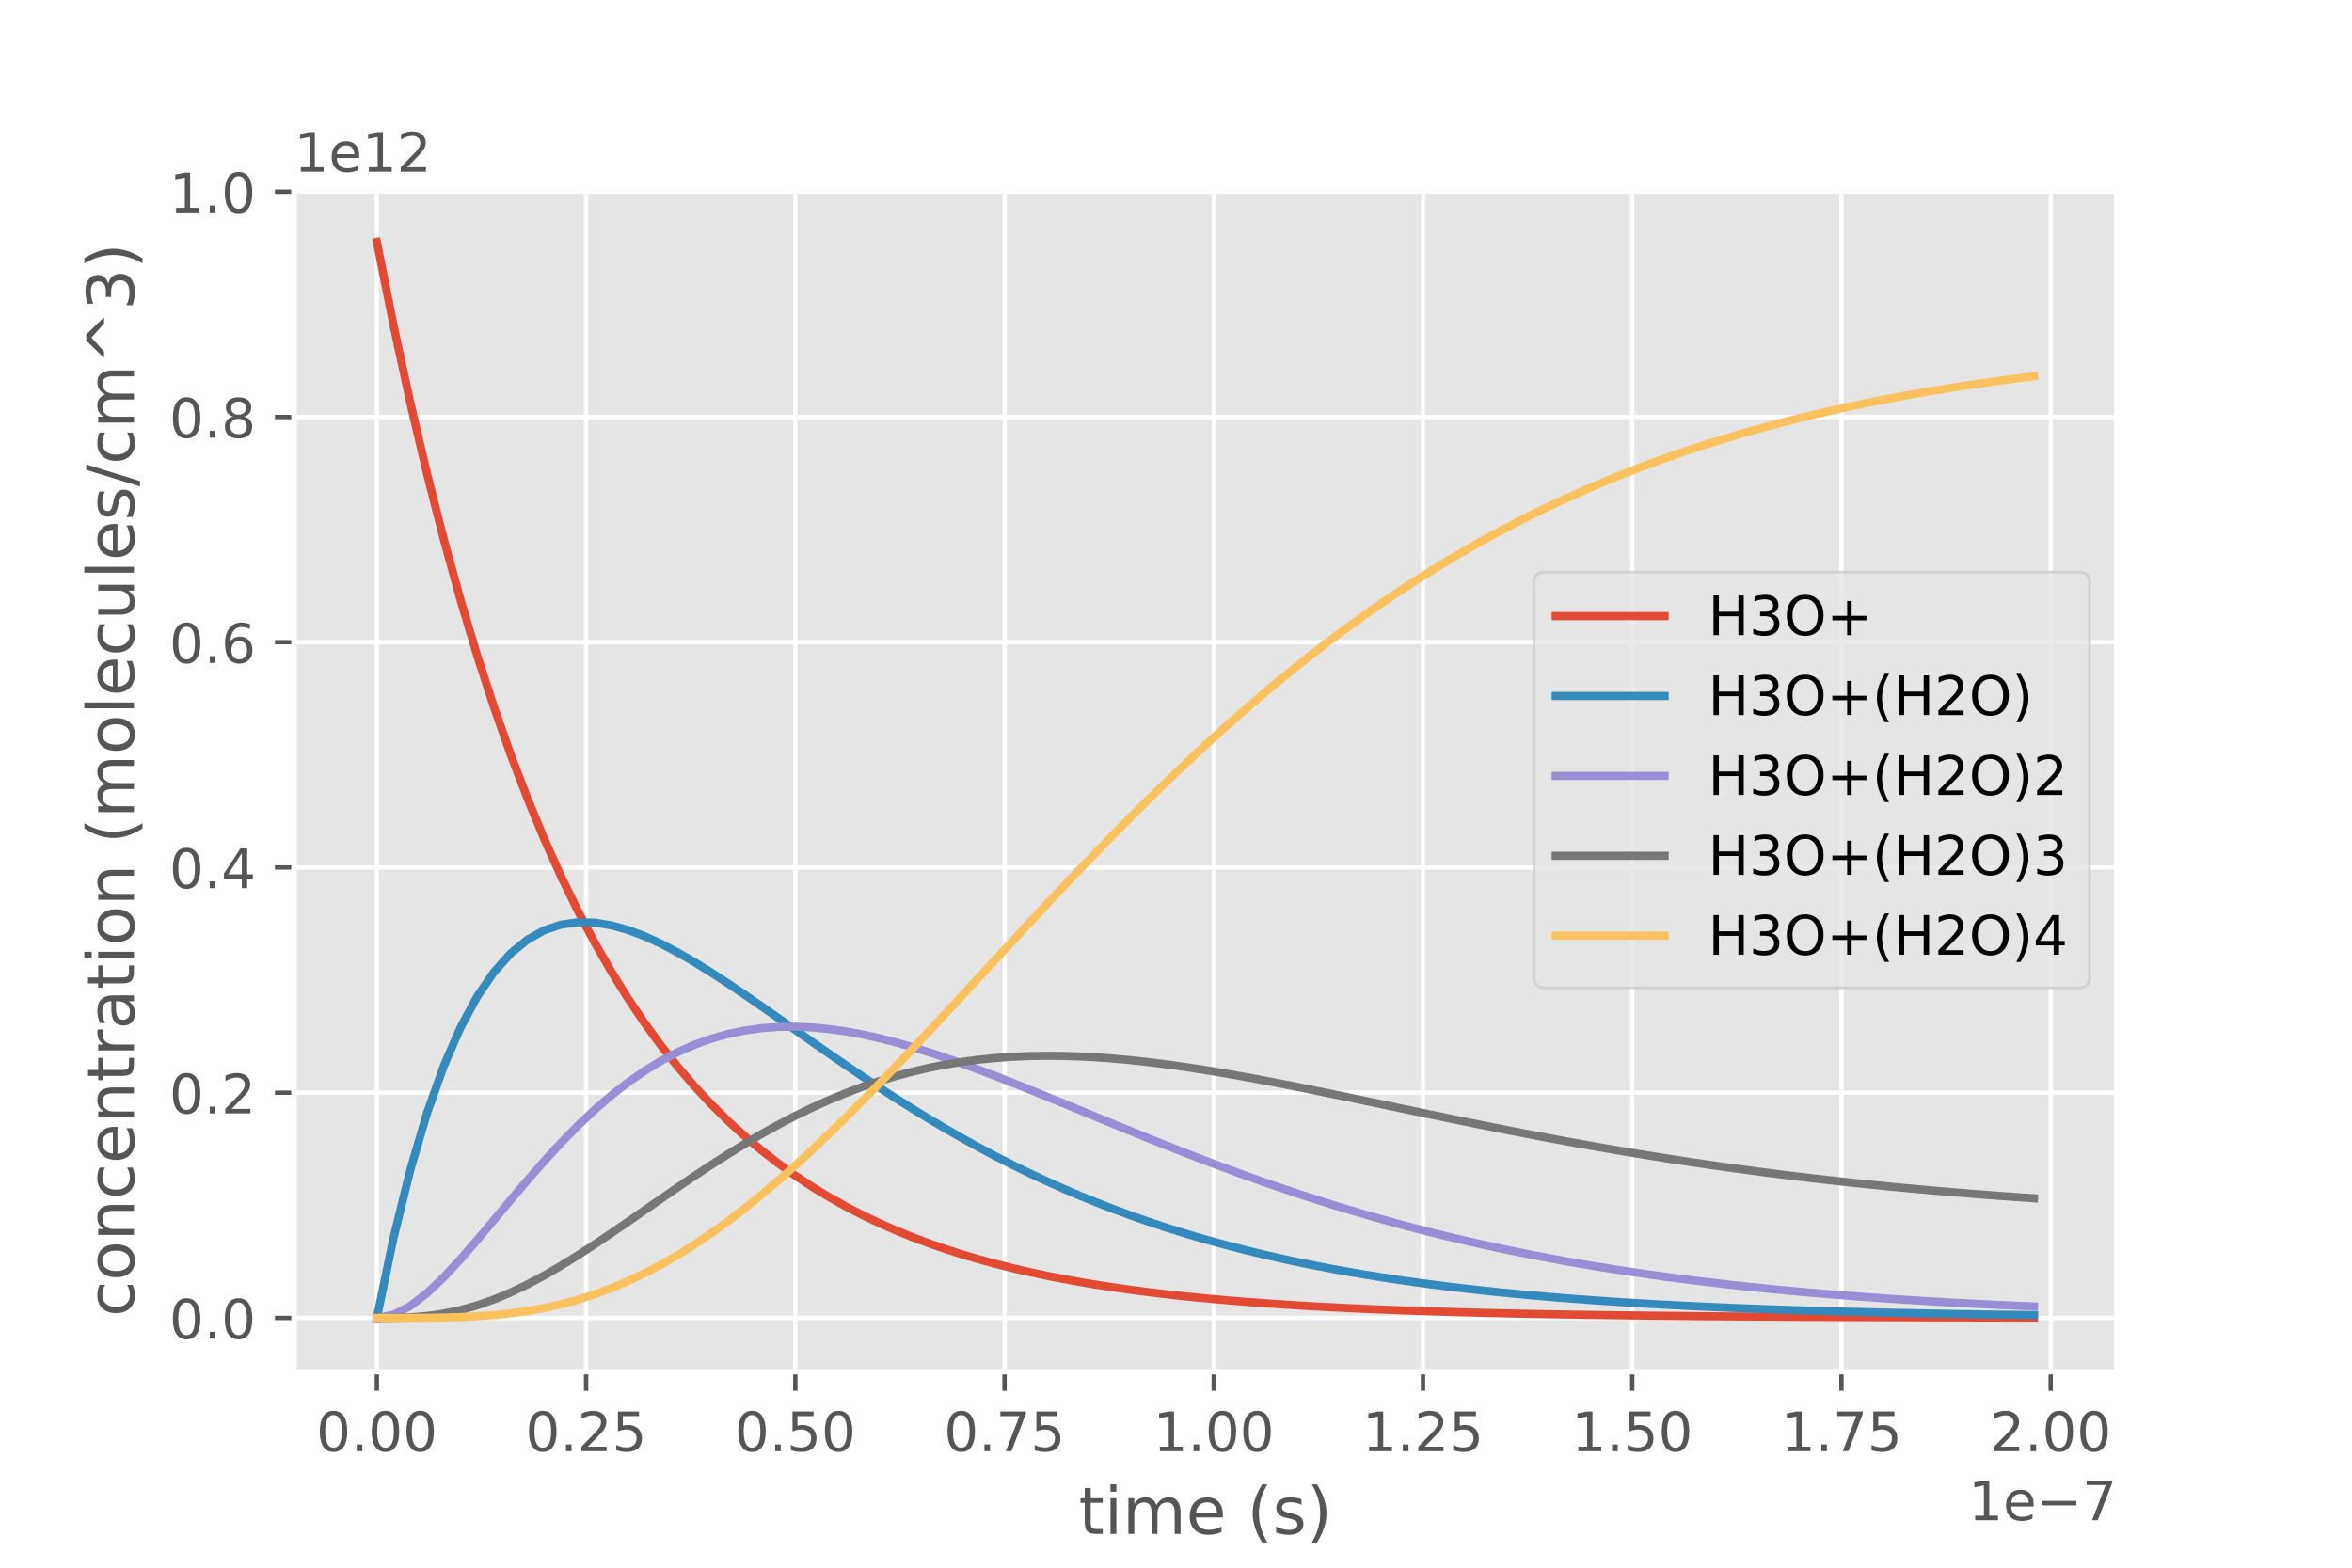 <?xml version="1.0" encoding="utf-8" standalone="no"?>
<!DOCTYPE svg PUBLIC "-//W3C//DTD SVG 1.1//EN"
  "http://www.w3.org/Graphics/SVG/1.1/DTD/svg11.dtd">
<!-- Created with matplotlib (https://matplotlib.org/) -->
<svg height="288pt" version="1.1" viewBox="0 0 432 288" width="432pt" xmlns="http://www.w3.org/2000/svg" xmlns:xlink="http://www.w3.org/1999/xlink">
 <defs>
  <style type="text/css">*{stroke-linecap:butt;stroke-linejoin:round;}</style>
 </defs>
 <g id="figure_1">
  <g id="patch_1">
   <path d="M 0 288 
L 432 288 
L 432 0 
L 0 0 
z
" style="fill:#ffffff;"/>
  </g>
  <g id="axes_1">
   <g id="patch_2">
    <path d="M 54 252 
L 388.8 252 
L 388.8 34.56 
L 54 34.56 
z
" style="fill:#e5e5e5;"/>
   </g>
   <g id="matplotlib.axis_1">
    <g id="xtick_1">
     <g id="line2d_1">
      <path clip-path="url(#pd99d1d277d)" d="M 69.218 252 
L 69.218 34.56 
" style="fill:none;stroke:#ffffff;stroke-linecap:square;stroke-width:0.8;"/>
     </g>
     <g id="line2d_2">
      <defs>
       <path d="M 0 0 
L 0 3.5 
" id="m8441d85014" style="stroke:#555555;stroke-width:0.8;"/>
      </defs>
      <g>
       <use style="fill:#555555;stroke:#555555;stroke-width:0.8;" x="69.218" xlink:href="#m8441d85014" y="252"/>
      </g>
     </g>
     <g id="text_1">
      <!-- 0.00 -->
      <g style="fill:#555555;" transform="translate(58.085 266.598)scale(0.1 -0.1)">
       <defs>
        <path d="M 31.781 66.406 
Q 24.172 66.406 20.328 58.906 
Q 16.5 51.422 16.5 36.375 
Q 16.5 21.391 20.328 13.891 
Q 24.172 6.391 31.781 6.391 
Q 39.453 6.391 43.281 13.891 
Q 47.125 21.391 47.125 36.375 
Q 47.125 51.422 43.281 58.906 
Q 39.453 66.406 31.781 66.406 
z
M 31.781 74.219 
Q 44.047 74.219 50.516 64.516 
Q 56.984 54.828 56.984 36.375 
Q 56.984 17.969 50.516 8.266 
Q 44.047 -1.422 31.781 -1.422 
Q 19.531 -1.422 13.062 8.266 
Q 6.594 17.969 6.594 36.375 
Q 6.594 54.828 13.062 64.516 
Q 19.531 74.219 31.781 74.219 
z
" id="DejaVuSans-48"/>
        <path d="M 10.688 12.406 
L 21 12.406 
L 21 0 
L 10.688 0 
z
" id="DejaVuSans-46"/>
       </defs>
       <use xlink:href="#DejaVuSans-48"/>
       <use x="63.623" xlink:href="#DejaVuSans-46"/>
       <use x="95.41" xlink:href="#DejaVuSans-48"/>
       <use x="159.033" xlink:href="#DejaVuSans-48"/>
      </g>
     </g>
    </g>
    <g id="xtick_2">
     <g id="line2d_3">
      <path clip-path="url(#pd99d1d277d)" d="M 107.648 252 
L 107.648 34.56 
" style="fill:none;stroke:#ffffff;stroke-linecap:square;stroke-width:0.8;"/>
     </g>
     <g id="line2d_4">
      <g>
       <use style="fill:#555555;stroke:#555555;stroke-width:0.8;" x="107.648" xlink:href="#m8441d85014" y="252"/>
      </g>
     </g>
     <g id="text_2">
      <!-- 0.25 -->
      <g style="fill:#555555;" transform="translate(96.515 266.598)scale(0.1 -0.1)">
       <defs>
        <path d="M 19.188 8.297 
L 53.609 8.297 
L 53.609 0 
L 7.328 0 
L 7.328 8.297 
Q 12.938 14.109 22.625 23.891 
Q 32.328 33.688 34.812 36.531 
Q 39.547 41.844 41.422 45.531 
Q 43.312 49.219 43.312 52.781 
Q 43.312 58.594 39.234 62.25 
Q 35.156 65.922 28.609 65.922 
Q 23.969 65.922 18.812 64.312 
Q 13.672 62.703 7.812 59.422 
L 7.812 69.391 
Q 13.766 71.781 18.938 73 
Q 24.125 74.219 28.422 74.219 
Q 39.75 74.219 46.484 68.547 
Q 53.219 62.891 53.219 53.422 
Q 53.219 48.922 51.531 44.891 
Q 49.859 40.875 45.406 35.406 
Q 44.188 33.984 37.641 27.219 
Q 31.109 20.453 19.188 8.297 
z
" id="DejaVuSans-50"/>
        <path d="M 10.797 72.906 
L 49.516 72.906 
L 49.516 64.594 
L 19.828 64.594 
L 19.828 46.734 
Q 21.969 47.469 24.109 47.828 
Q 26.266 48.188 28.422 48.188 
Q 40.625 48.188 47.75 41.5 
Q 54.891 34.812 54.891 23.391 
Q 54.891 11.625 47.562 5.094 
Q 40.234 -1.422 26.906 -1.422 
Q 22.312 -1.422 17.547 -0.641 
Q 12.797 0.141 7.719 1.703 
L 7.719 11.625 
Q 12.109 9.234 16.797 8.062 
Q 21.484 6.891 26.703 6.891 
Q 35.156 6.891 40.078 11.328 
Q 45.016 15.766 45.016 23.391 
Q 45.016 31 40.078 35.438 
Q 35.156 39.891 26.703 39.891 
Q 22.75 39.891 18.812 39.016 
Q 14.891 38.141 10.797 36.281 
z
" id="DejaVuSans-53"/>
       </defs>
       <use xlink:href="#DejaVuSans-48"/>
       <use x="63.623" xlink:href="#DejaVuSans-46"/>
       <use x="95.41" xlink:href="#DejaVuSans-50"/>
       <use x="159.033" xlink:href="#DejaVuSans-53"/>
      </g>
     </g>
    </g>
    <g id="xtick_3">
     <g id="line2d_5">
      <path clip-path="url(#pd99d1d277d)" d="M 146.078 252 
L 146.078 34.56 
" style="fill:none;stroke:#ffffff;stroke-linecap:square;stroke-width:0.8;"/>
     </g>
     <g id="line2d_6">
      <g>
       <use style="fill:#555555;stroke:#555555;stroke-width:0.8;" x="146.078" xlink:href="#m8441d85014" y="252"/>
      </g>
     </g>
     <g id="text_3">
      <!-- 0.50 -->
      <g style="fill:#555555;" transform="translate(134.945 266.598)scale(0.1 -0.1)">
       <use xlink:href="#DejaVuSans-48"/>
       <use x="63.623" xlink:href="#DejaVuSans-46"/>
       <use x="95.41" xlink:href="#DejaVuSans-53"/>
       <use x="159.033" xlink:href="#DejaVuSans-48"/>
      </g>
     </g>
    </g>
    <g id="xtick_4">
     <g id="line2d_7">
      <path clip-path="url(#pd99d1d277d)" d="M 184.507 252 
L 184.507 34.56 
" style="fill:none;stroke:#ffffff;stroke-linecap:square;stroke-width:0.8;"/>
     </g>
     <g id="line2d_8">
      <g>
       <use style="fill:#555555;stroke:#555555;stroke-width:0.8;" x="184.507" xlink:href="#m8441d85014" y="252"/>
      </g>
     </g>
     <g id="text_4">
      <!-- 0.75 -->
      <g style="fill:#555555;" transform="translate(173.375 266.598)scale(0.1 -0.1)">
       <defs>
        <path d="M 8.203 72.906 
L 55.078 72.906 
L 55.078 68.703 
L 28.609 0 
L 18.312 0 
L 43.219 64.594 
L 8.203 64.594 
z
" id="DejaVuSans-55"/>
       </defs>
       <use xlink:href="#DejaVuSans-48"/>
       <use x="63.623" xlink:href="#DejaVuSans-46"/>
       <use x="95.41" xlink:href="#DejaVuSans-55"/>
       <use x="159.033" xlink:href="#DejaVuSans-53"/>
      </g>
     </g>
    </g>
    <g id="xtick_5">
     <g id="line2d_9">
      <path clip-path="url(#pd99d1d277d)" d="M 222.937 252 
L 222.937 34.56 
" style="fill:none;stroke:#ffffff;stroke-linecap:square;stroke-width:0.8;"/>
     </g>
     <g id="line2d_10">
      <g>
       <use style="fill:#555555;stroke:#555555;stroke-width:0.8;" x="222.937" xlink:href="#m8441d85014" y="252"/>
      </g>
     </g>
     <g id="text_5">
      <!-- 1.00 -->
      <g style="fill:#555555;" transform="translate(211.804 266.598)scale(0.1 -0.1)">
       <defs>
        <path d="M 12.406 8.297 
L 28.516 8.297 
L 28.516 63.922 
L 10.984 60.406 
L 10.984 69.391 
L 28.422 72.906 
L 38.281 72.906 
L 38.281 8.297 
L 54.391 8.297 
L 54.391 0 
L 12.406 0 
z
" id="DejaVuSans-49"/>
       </defs>
       <use xlink:href="#DejaVuSans-49"/>
       <use x="63.623" xlink:href="#DejaVuSans-46"/>
       <use x="95.41" xlink:href="#DejaVuSans-48"/>
       <use x="159.033" xlink:href="#DejaVuSans-48"/>
      </g>
     </g>
    </g>
    <g id="xtick_6">
     <g id="line2d_11">
      <path clip-path="url(#pd99d1d277d)" d="M 261.367 252 
L 261.367 34.56 
" style="fill:none;stroke:#ffffff;stroke-linecap:square;stroke-width:0.8;"/>
     </g>
     <g id="line2d_12">
      <g>
       <use style="fill:#555555;stroke:#555555;stroke-width:0.8;" x="261.367" xlink:href="#m8441d85014" y="252"/>
      </g>
     </g>
     <g id="text_6">
      <!-- 1.25 -->
      <g style="fill:#555555;" transform="translate(250.234 266.598)scale(0.1 -0.1)">
       <use xlink:href="#DejaVuSans-49"/>
       <use x="63.623" xlink:href="#DejaVuSans-46"/>
       <use x="95.41" xlink:href="#DejaVuSans-50"/>
       <use x="159.033" xlink:href="#DejaVuSans-53"/>
      </g>
     </g>
    </g>
    <g id="xtick_7">
     <g id="line2d_13">
      <path clip-path="url(#pd99d1d277d)" d="M 299.797 252 
L 299.797 34.56 
" style="fill:none;stroke:#ffffff;stroke-linecap:square;stroke-width:0.8;"/>
     </g>
     <g id="line2d_14">
      <g>
       <use style="fill:#555555;stroke:#555555;stroke-width:0.8;" x="299.797" xlink:href="#m8441d85014" y="252"/>
      </g>
     </g>
     <g id="text_7">
      <!-- 1.50 -->
      <g style="fill:#555555;" transform="translate(288.664 266.598)scale(0.1 -0.1)">
       <use xlink:href="#DejaVuSans-49"/>
       <use x="63.623" xlink:href="#DejaVuSans-46"/>
       <use x="95.41" xlink:href="#DejaVuSans-53"/>
       <use x="159.033" xlink:href="#DejaVuSans-48"/>
      </g>
     </g>
    </g>
    <g id="xtick_8">
     <g id="line2d_15">
      <path clip-path="url(#pd99d1d277d)" d="M 338.226 252 
L 338.226 34.56 
" style="fill:none;stroke:#ffffff;stroke-linecap:square;stroke-width:0.8;"/>
     </g>
     <g id="line2d_16">
      <g>
       <use style="fill:#555555;stroke:#555555;stroke-width:0.8;" x="338.226" xlink:href="#m8441d85014" y="252"/>
      </g>
     </g>
     <g id="text_8">
      <!-- 1.75 -->
      <g style="fill:#555555;" transform="translate(327.094 266.598)scale(0.1 -0.1)">
       <use xlink:href="#DejaVuSans-49"/>
       <use x="63.623" xlink:href="#DejaVuSans-46"/>
       <use x="95.41" xlink:href="#DejaVuSans-55"/>
       <use x="159.033" xlink:href="#DejaVuSans-53"/>
      </g>
     </g>
    </g>
    <g id="xtick_9">
     <g id="line2d_17">
      <path clip-path="url(#pd99d1d277d)" d="M 376.656 252 
L 376.656 34.56 
" style="fill:none;stroke:#ffffff;stroke-linecap:square;stroke-width:0.8;"/>
     </g>
     <g id="line2d_18">
      <g>
       <use style="fill:#555555;stroke:#555555;stroke-width:0.8;" x="376.656" xlink:href="#m8441d85014" y="252"/>
      </g>
     </g>
     <g id="text_9">
      <!-- 2.00 -->
      <g style="fill:#555555;" transform="translate(365.523 266.598)scale(0.1 -0.1)">
       <use xlink:href="#DejaVuSans-50"/>
       <use x="63.623" xlink:href="#DejaVuSans-46"/>
       <use x="95.41" xlink:href="#DejaVuSans-48"/>
       <use x="159.033" xlink:href="#DejaVuSans-48"/>
      </g>
     </g>
    </g>
    <g id="text_10">
     <!-- time (s) -->
     <g style="fill:#555555;" transform="translate(198.13 281.796)scale(0.12 -0.12)">
      <defs>
       <path d="M 18.312 70.219 
L 18.312 54.688 
L 36.812 54.688 
L 36.812 47.703 
L 18.312 47.703 
L 18.312 18.016 
Q 18.312 11.328 20.141 9.422 
Q 21.969 7.516 27.594 7.516 
L 36.812 7.516 
L 36.812 0 
L 27.594 0 
Q 17.188 0 13.234 3.875 
Q 9.281 7.766 9.281 18.016 
L 9.281 47.703 
L 2.688 47.703 
L 2.688 54.688 
L 9.281 54.688 
L 9.281 70.219 
z
" id="DejaVuSans-116"/>
       <path d="M 9.422 54.688 
L 18.406 54.688 
L 18.406 0 
L 9.422 0 
z
M 9.422 75.984 
L 18.406 75.984 
L 18.406 64.594 
L 9.422 64.594 
z
" id="DejaVuSans-105"/>
       <path d="M 52 44.188 
Q 55.375 50.25 60.062 53.125 
Q 64.75 56 71.094 56 
Q 79.641 56 84.281 50.016 
Q 88.922 44.047 88.922 33.016 
L 88.922 0 
L 79.891 0 
L 79.891 32.719 
Q 79.891 40.578 77.094 44.375 
Q 74.312 48.188 68.609 48.188 
Q 61.625 48.188 57.562 43.547 
Q 53.516 38.922 53.516 30.906 
L 53.516 0 
L 44.484 0 
L 44.484 32.719 
Q 44.484 40.625 41.703 44.406 
Q 38.922 48.188 33.109 48.188 
Q 26.219 48.188 22.156 43.531 
Q 18.109 38.875 18.109 30.906 
L 18.109 0 
L 9.078 0 
L 9.078 54.688 
L 18.109 54.688 
L 18.109 46.188 
Q 21.188 51.219 25.484 53.609 
Q 29.781 56 35.688 56 
Q 41.656 56 45.828 52.969 
Q 50 49.953 52 44.188 
z
" id="DejaVuSans-109"/>
       <path d="M 56.203 29.594 
L 56.203 25.203 
L 14.891 25.203 
Q 15.484 15.922 20.484 11.062 
Q 25.484 6.203 34.422 6.203 
Q 39.594 6.203 44.453 7.469 
Q 49.312 8.734 54.109 11.281 
L 54.109 2.781 
Q 49.266 0.734 44.188 -0.344 
Q 39.109 -1.422 33.891 -1.422 
Q 20.797 -1.422 13.156 6.188 
Q 5.516 13.812 5.516 26.812 
Q 5.516 40.234 12.766 48.109 
Q 20.016 56 32.328 56 
Q 43.359 56 49.781 48.891 
Q 56.203 41.797 56.203 29.594 
z
M 47.219 32.234 
Q 47.125 39.594 43.094 43.984 
Q 39.062 48.391 32.422 48.391 
Q 24.906 48.391 20.391 44.141 
Q 15.875 39.891 15.188 32.172 
z
" id="DejaVuSans-101"/>
       <path id="DejaVuSans-32"/>
       <path d="M 31 75.875 
Q 24.469 64.656 21.281 53.656 
Q 18.109 42.672 18.109 31.391 
Q 18.109 20.125 21.312 9.062 
Q 24.516 -2 31 -13.188 
L 23.188 -13.188 
Q 15.875 -1.703 12.234 9.375 
Q 8.594 20.453 8.594 31.391 
Q 8.594 42.281 12.203 53.312 
Q 15.828 64.359 23.188 75.875 
z
" id="DejaVuSans-40"/>
       <path d="M 44.281 53.078 
L 44.281 44.578 
Q 40.484 46.531 36.375 47.5 
Q 32.281 48.484 27.875 48.484 
Q 21.188 48.484 17.844 46.438 
Q 14.5 44.391 14.5 40.281 
Q 14.5 37.156 16.891 35.375 
Q 19.281 33.594 26.516 31.984 
L 29.594 31.297 
Q 39.156 29.25 43.188 25.516 
Q 47.219 21.781 47.219 15.094 
Q 47.219 7.469 41.188 3.016 
Q 35.156 -1.422 24.609 -1.422 
Q 20.219 -1.422 15.453 -0.562 
Q 10.688 0.297 5.422 2 
L 5.422 11.281 
Q 10.406 8.688 15.234 7.391 
Q 20.062 6.109 24.812 6.109 
Q 31.156 6.109 34.562 8.281 
Q 37.984 10.453 37.984 14.406 
Q 37.984 18.062 35.516 20.016 
Q 33.062 21.969 24.703 23.781 
L 21.578 24.516 
Q 13.234 26.266 9.516 29.906 
Q 5.812 33.547 5.812 39.891 
Q 5.812 47.609 11.281 51.797 
Q 16.75 56 26.812 56 
Q 31.781 56 36.172 55.266 
Q 40.578 54.547 44.281 53.078 
z
" id="DejaVuSans-115"/>
       <path d="M 8.016 75.875 
L 15.828 75.875 
Q 23.141 64.359 26.781 53.312 
Q 30.422 42.281 30.422 31.391 
Q 30.422 20.453 26.781 9.375 
Q 23.141 -1.703 15.828 -13.188 
L 8.016 -13.188 
Q 14.5 -2 17.703 9.062 
Q 20.906 20.125 20.906 31.391 
Q 20.906 42.672 17.703 53.656 
Q 14.5 64.656 8.016 75.875 
z
" id="DejaVuSans-41"/>
      </defs>
      <use xlink:href="#DejaVuSans-116"/>
      <use x="39.209" xlink:href="#DejaVuSans-105"/>
      <use x="66.992" xlink:href="#DejaVuSans-109"/>
      <use x="164.404" xlink:href="#DejaVuSans-101"/>
      <use x="225.928" xlink:href="#DejaVuSans-32"/>
      <use x="257.715" xlink:href="#DejaVuSans-40"/>
      <use x="296.729" xlink:href="#DejaVuSans-115"/>
      <use x="348.828" xlink:href="#DejaVuSans-41"/>
     </g>
    </g>
    <g id="text_11">
     <!-- 1e−7 -->
     <g style="fill:#555555;" transform="translate(361.542 279.277)scale(0.1 -0.1)">
      <defs>
       <path d="M 10.594 35.5 
L 73.188 35.5 
L 73.188 27.203 
L 10.594 27.203 
z
" id="DejaVuSans-8722"/>
      </defs>
      <use xlink:href="#DejaVuSans-49"/>
      <use x="63.623" xlink:href="#DejaVuSans-101"/>
      <use x="125.146" xlink:href="#DejaVuSans-8722"/>
      <use x="208.936" xlink:href="#DejaVuSans-55"/>
     </g>
    </g>
   </g>
   <g id="matplotlib.axis_2">
    <g id="ytick_1">
     <g id="line2d_19">
      <path clip-path="url(#pd99d1d277d)" d="M 54 242.116 
L 388.8 242.116 
" style="fill:none;stroke:#ffffff;stroke-linecap:square;stroke-width:0.8;"/>
     </g>
     <g id="line2d_20">
      <defs>
       <path d="M 0 0 
L -3.5 0 
" id="mc23a035d30" style="stroke:#555555;stroke-width:0.8;"/>
      </defs>
      <g>
       <use style="fill:#555555;stroke:#555555;stroke-width:0.8;" x="54" xlink:href="#mc23a035d30" y="242.116"/>
      </g>
     </g>
     <g id="text_12">
      <!-- 0.0 -->
      <g style="fill:#555555;" transform="translate(31.097 245.916)scale(0.1 -0.1)">
       <use xlink:href="#DejaVuSans-48"/>
       <use x="63.623" xlink:href="#DejaVuSans-46"/>
       <use x="95.41" xlink:href="#DejaVuSans-48"/>
      </g>
     </g>
    </g>
    <g id="ytick_2">
     <g id="line2d_21">
      <path clip-path="url(#pd99d1d277d)" d="M 54 200.739 
L 388.8 200.739 
" style="fill:none;stroke:#ffffff;stroke-linecap:square;stroke-width:0.8;"/>
     </g>
     <g id="line2d_22">
      <g>
       <use style="fill:#555555;stroke:#555555;stroke-width:0.8;" x="54" xlink:href="#mc23a035d30" y="200.739"/>
      </g>
     </g>
     <g id="text_13">
      <!-- 0.2 -->
      <g style="fill:#555555;" transform="translate(31.097 204.538)scale(0.1 -0.1)">
       <use xlink:href="#DejaVuSans-48"/>
       <use x="63.623" xlink:href="#DejaVuSans-46"/>
       <use x="95.41" xlink:href="#DejaVuSans-50"/>
      </g>
     </g>
    </g>
    <g id="ytick_3">
     <g id="line2d_23">
      <path clip-path="url(#pd99d1d277d)" d="M 54 159.361 
L 388.8 159.361 
" style="fill:none;stroke:#ffffff;stroke-linecap:square;stroke-width:0.8;"/>
     </g>
     <g id="line2d_24">
      <g>
       <use style="fill:#555555;stroke:#555555;stroke-width:0.8;" x="54" xlink:href="#mc23a035d30" y="159.361"/>
      </g>
     </g>
     <g id="text_14">
      <!-- 0.4 -->
      <g style="fill:#555555;" transform="translate(31.097 163.16)scale(0.1 -0.1)">
       <defs>
        <path d="M 37.797 64.312 
L 12.891 25.391 
L 37.797 25.391 
z
M 35.203 72.906 
L 47.609 72.906 
L 47.609 25.391 
L 58.016 25.391 
L 58.016 17.188 
L 47.609 17.188 
L 47.609 0 
L 37.797 0 
L 37.797 17.188 
L 4.891 17.188 
L 4.891 26.703 
z
" id="DejaVuSans-52"/>
       </defs>
       <use xlink:href="#DejaVuSans-48"/>
       <use x="63.623" xlink:href="#DejaVuSans-46"/>
       <use x="95.41" xlink:href="#DejaVuSans-52"/>
      </g>
     </g>
    </g>
    <g id="ytick_4">
     <g id="line2d_25">
      <path clip-path="url(#pd99d1d277d)" d="M 54 117.983 
L 388.8 117.983 
" style="fill:none;stroke:#ffffff;stroke-linecap:square;stroke-width:0.8;"/>
     </g>
     <g id="line2d_26">
      <g>
       <use style="fill:#555555;stroke:#555555;stroke-width:0.8;" x="54" xlink:href="#mc23a035d30" y="117.983"/>
      </g>
     </g>
     <g id="text_15">
      <!-- 0.6 -->
      <g style="fill:#555555;" transform="translate(31.097 121.783)scale(0.1 -0.1)">
       <defs>
        <path d="M 33.016 40.375 
Q 26.375 40.375 22.484 35.828 
Q 18.609 31.297 18.609 23.391 
Q 18.609 15.531 22.484 10.953 
Q 26.375 6.391 33.016 6.391 
Q 39.656 6.391 43.531 10.953 
Q 47.406 15.531 47.406 23.391 
Q 47.406 31.297 43.531 35.828 
Q 39.656 40.375 33.016 40.375 
z
M 52.594 71.297 
L 52.594 62.312 
Q 48.875 64.062 45.094 64.984 
Q 41.312 65.922 37.594 65.922 
Q 27.828 65.922 22.672 59.328 
Q 17.531 52.734 16.797 39.406 
Q 19.672 43.656 24.016 45.922 
Q 28.375 48.188 33.594 48.188 
Q 44.578 48.188 50.953 41.516 
Q 57.328 34.859 57.328 23.391 
Q 57.328 12.156 50.688 5.359 
Q 44.047 -1.422 33.016 -1.422 
Q 20.359 -1.422 13.672 8.266 
Q 6.984 17.969 6.984 36.375 
Q 6.984 53.656 15.188 63.938 
Q 23.391 74.219 37.203 74.219 
Q 40.922 74.219 44.703 73.484 
Q 48.484 72.75 52.594 71.297 
z
" id="DejaVuSans-54"/>
       </defs>
       <use xlink:href="#DejaVuSans-48"/>
       <use x="63.623" xlink:href="#DejaVuSans-46"/>
       <use x="95.41" xlink:href="#DejaVuSans-54"/>
      </g>
     </g>
    </g>
    <g id="ytick_5">
     <g id="line2d_27">
      <path clip-path="url(#pd99d1d277d)" d="M 54 76.606 
L 388.8 76.606 
" style="fill:none;stroke:#ffffff;stroke-linecap:square;stroke-width:0.8;"/>
     </g>
     <g id="line2d_28">
      <g>
       <use style="fill:#555555;stroke:#555555;stroke-width:0.8;" x="54" xlink:href="#mc23a035d30" y="76.606"/>
      </g>
     </g>
     <g id="text_16">
      <!-- 0.8 -->
      <g style="fill:#555555;" transform="translate(31.097 80.405)scale(0.1 -0.1)">
       <defs>
        <path d="M 31.781 34.625 
Q 24.75 34.625 20.719 30.859 
Q 16.703 27.094 16.703 20.516 
Q 16.703 13.922 20.719 10.156 
Q 24.75 6.391 31.781 6.391 
Q 38.812 6.391 42.859 10.172 
Q 46.922 13.969 46.922 20.516 
Q 46.922 27.094 42.891 30.859 
Q 38.875 34.625 31.781 34.625 
z
M 21.922 38.812 
Q 15.578 40.375 12.031 44.719 
Q 8.5 49.078 8.5 55.328 
Q 8.5 64.062 14.719 69.141 
Q 20.953 74.219 31.781 74.219 
Q 42.672 74.219 48.875 69.141 
Q 55.078 64.062 55.078 55.328 
Q 55.078 49.078 51.531 44.719 
Q 48 40.375 41.703 38.812 
Q 48.828 37.156 52.797 32.312 
Q 56.781 27.484 56.781 20.516 
Q 56.781 9.906 50.312 4.234 
Q 43.844 -1.422 31.781 -1.422 
Q 19.734 -1.422 13.25 4.234 
Q 6.781 9.906 6.781 20.516 
Q 6.781 27.484 10.781 32.312 
Q 14.797 37.156 21.922 38.812 
z
M 18.312 54.391 
Q 18.312 48.734 21.844 45.562 
Q 25.391 42.391 31.781 42.391 
Q 38.141 42.391 41.719 45.562 
Q 45.312 48.734 45.312 54.391 
Q 45.312 60.062 41.719 63.234 
Q 38.141 66.406 31.781 66.406 
Q 25.391 66.406 21.844 63.234 
Q 18.312 60.062 18.312 54.391 
z
" id="DejaVuSans-56"/>
       </defs>
       <use xlink:href="#DejaVuSans-48"/>
       <use x="63.623" xlink:href="#DejaVuSans-46"/>
       <use x="95.41" xlink:href="#DejaVuSans-56"/>
      </g>
     </g>
    </g>
    <g id="ytick_6">
     <g id="line2d_29">
      <path clip-path="url(#pd99d1d277d)" d="M 54 35.228 
L 388.8 35.228 
" style="fill:none;stroke:#ffffff;stroke-linecap:square;stroke-width:0.8;"/>
     </g>
     <g id="line2d_30">
      <g>
       <use style="fill:#555555;stroke:#555555;stroke-width:0.8;" x="54" xlink:href="#mc23a035d30" y="35.228"/>
      </g>
     </g>
     <g id="text_17">
      <!-- 1.0 -->
      <g style="fill:#555555;" transform="translate(31.097 39.027)scale(0.1 -0.1)">
       <use xlink:href="#DejaVuSans-49"/>
       <use x="63.623" xlink:href="#DejaVuSans-46"/>
       <use x="95.41" xlink:href="#DejaVuSans-48"/>
      </g>
     </g>
    </g>
    <g id="text_18">
     <!-- concentration (molecules/cm^3) -->
     <g style="fill:#555555;" transform="translate(24.601 241.894)rotate(-90)scale(0.12 -0.12)">
      <defs>
       <path d="M 48.781 52.594 
L 48.781 44.188 
Q 44.969 46.297 41.141 47.344 
Q 37.312 48.391 33.406 48.391 
Q 24.656 48.391 19.812 42.844 
Q 14.984 37.312 14.984 27.297 
Q 14.984 17.281 19.812 11.734 
Q 24.656 6.203 33.406 6.203 
Q 37.312 6.203 41.141 7.25 
Q 44.969 8.297 48.781 10.406 
L 48.781 2.094 
Q 45.016 0.344 40.984 -0.531 
Q 36.969 -1.422 32.422 -1.422 
Q 20.062 -1.422 12.781 6.344 
Q 5.516 14.109 5.516 27.297 
Q 5.516 40.672 12.859 48.328 
Q 20.219 56 33.016 56 
Q 37.156 56 41.109 55.141 
Q 45.062 54.297 48.781 52.594 
z
" id="DejaVuSans-99"/>
       <path d="M 30.609 48.391 
Q 23.391 48.391 19.188 42.75 
Q 14.984 37.109 14.984 27.297 
Q 14.984 17.484 19.156 11.844 
Q 23.344 6.203 30.609 6.203 
Q 37.797 6.203 41.984 11.859 
Q 46.188 17.531 46.188 27.297 
Q 46.188 37.016 41.984 42.703 
Q 37.797 48.391 30.609 48.391 
z
M 30.609 56 
Q 42.328 56 49.016 48.375 
Q 55.719 40.766 55.719 27.297 
Q 55.719 13.875 49.016 6.219 
Q 42.328 -1.422 30.609 -1.422 
Q 18.844 -1.422 12.172 6.219 
Q 5.516 13.875 5.516 27.297 
Q 5.516 40.766 12.172 48.375 
Q 18.844 56 30.609 56 
z
" id="DejaVuSans-111"/>
       <path d="M 54.891 33.016 
L 54.891 0 
L 45.906 0 
L 45.906 32.719 
Q 45.906 40.484 42.875 44.328 
Q 39.844 48.188 33.797 48.188 
Q 26.516 48.188 22.312 43.547 
Q 18.109 38.922 18.109 30.906 
L 18.109 0 
L 9.078 0 
L 9.078 54.688 
L 18.109 54.688 
L 18.109 46.188 
Q 21.344 51.125 25.703 53.562 
Q 30.078 56 35.797 56 
Q 45.219 56 50.047 50.172 
Q 54.891 44.344 54.891 33.016 
z
" id="DejaVuSans-110"/>
       <path d="M 41.109 46.297 
Q 39.594 47.172 37.812 47.578 
Q 36.031 48 33.891 48 
Q 26.266 48 22.188 43.047 
Q 18.109 38.094 18.109 28.812 
L 18.109 0 
L 9.078 0 
L 9.078 54.688 
L 18.109 54.688 
L 18.109 46.188 
Q 20.953 51.172 25.484 53.578 
Q 30.031 56 36.531 56 
Q 37.453 56 38.578 55.875 
Q 39.703 55.766 41.062 55.516 
z
" id="DejaVuSans-114"/>
       <path d="M 34.281 27.484 
Q 23.391 27.484 19.188 25 
Q 14.984 22.516 14.984 16.5 
Q 14.984 11.719 18.141 8.906 
Q 21.297 6.109 26.703 6.109 
Q 34.188 6.109 38.703 11.406 
Q 43.219 16.703 43.219 25.484 
L 43.219 27.484 
z
M 52.203 31.203 
L 52.203 0 
L 43.219 0 
L 43.219 8.297 
Q 40.141 3.328 35.547 0.953 
Q 30.953 -1.422 24.312 -1.422 
Q 15.922 -1.422 10.953 3.297 
Q 6 8.016 6 15.922 
Q 6 25.141 12.172 29.828 
Q 18.359 34.516 30.609 34.516 
L 43.219 34.516 
L 43.219 35.406 
Q 43.219 41.609 39.141 45 
Q 35.062 48.391 27.688 48.391 
Q 23 48.391 18.547 47.266 
Q 14.109 46.141 10.016 43.891 
L 10.016 52.203 
Q 14.938 54.109 19.578 55.047 
Q 24.219 56 28.609 56 
Q 40.484 56 46.344 49.844 
Q 52.203 43.703 52.203 31.203 
z
" id="DejaVuSans-97"/>
       <path d="M 9.422 75.984 
L 18.406 75.984 
L 18.406 0 
L 9.422 0 
z
" id="DejaVuSans-108"/>
       <path d="M 8.5 21.578 
L 8.5 54.688 
L 17.484 54.688 
L 17.484 21.922 
Q 17.484 14.156 20.5 10.266 
Q 23.531 6.391 29.594 6.391 
Q 36.859 6.391 41.078 11.031 
Q 45.312 15.672 45.312 23.688 
L 45.312 54.688 
L 54.297 54.688 
L 54.297 0 
L 45.312 0 
L 45.312 8.406 
Q 42.047 3.422 37.719 1 
Q 33.406 -1.422 27.688 -1.422 
Q 18.266 -1.422 13.375 4.438 
Q 8.5 10.297 8.5 21.578 
z
M 31.109 56 
z
" id="DejaVuSans-117"/>
       <path d="M 25.391 72.906 
L 33.688 72.906 
L 8.297 -9.281 
L 0 -9.281 
z
" id="DejaVuSans-47"/>
       <path d="M 46.688 72.906 
L 73.188 45.703 
L 63.375 45.703 
L 41.891 64.984 
L 20.406 45.703 
L 10.594 45.703 
L 37.109 72.906 
z
" id="DejaVuSans-94"/>
       <path d="M 40.578 39.312 
Q 47.656 37.797 51.625 33 
Q 55.609 28.219 55.609 21.188 
Q 55.609 10.406 48.188 4.484 
Q 40.766 -1.422 27.094 -1.422 
Q 22.516 -1.422 17.656 -0.516 
Q 12.797 0.391 7.625 2.203 
L 7.625 11.719 
Q 11.719 9.328 16.594 8.109 
Q 21.484 6.891 26.812 6.891 
Q 36.078 6.891 40.938 10.547 
Q 45.797 14.203 45.797 21.188 
Q 45.797 27.641 41.281 31.266 
Q 36.766 34.906 28.719 34.906 
L 20.219 34.906 
L 20.219 43.016 
L 29.109 43.016 
Q 36.375 43.016 40.234 45.922 
Q 44.094 48.828 44.094 54.297 
Q 44.094 59.906 40.109 62.906 
Q 36.141 65.922 28.719 65.922 
Q 24.656 65.922 20.016 65.031 
Q 15.375 64.156 9.812 62.312 
L 9.812 71.094 
Q 15.438 72.656 20.344 73.438 
Q 25.25 74.219 29.594 74.219 
Q 40.828 74.219 47.359 69.109 
Q 53.906 64.016 53.906 55.328 
Q 53.906 49.266 50.438 45.094 
Q 46.969 40.922 40.578 39.312 
z
" id="DejaVuSans-51"/>
      </defs>
      <use xlink:href="#DejaVuSans-99"/>
      <use x="54.98" xlink:href="#DejaVuSans-111"/>
      <use x="116.162" xlink:href="#DejaVuSans-110"/>
      <use x="179.541" xlink:href="#DejaVuSans-99"/>
      <use x="234.521" xlink:href="#DejaVuSans-101"/>
      <use x="296.045" xlink:href="#DejaVuSans-110"/>
      <use x="359.424" xlink:href="#DejaVuSans-116"/>
      <use x="398.633" xlink:href="#DejaVuSans-114"/>
      <use x="439.746" xlink:href="#DejaVuSans-97"/>
      <use x="501.025" xlink:href="#DejaVuSans-116"/>
      <use x="540.234" xlink:href="#DejaVuSans-105"/>
      <use x="568.018" xlink:href="#DejaVuSans-111"/>
      <use x="629.199" xlink:href="#DejaVuSans-110"/>
      <use x="692.578" xlink:href="#DejaVuSans-32"/>
      <use x="724.365" xlink:href="#DejaVuSans-40"/>
      <use x="763.379" xlink:href="#DejaVuSans-109"/>
      <use x="860.791" xlink:href="#DejaVuSans-111"/>
      <use x="921.973" xlink:href="#DejaVuSans-108"/>
      <use x="949.756" xlink:href="#DejaVuSans-101"/>
      <use x="1011.279" xlink:href="#DejaVuSans-99"/>
      <use x="1066.26" xlink:href="#DejaVuSans-117"/>
      <use x="1129.639" xlink:href="#DejaVuSans-108"/>
      <use x="1157.422" xlink:href="#DejaVuSans-101"/>
      <use x="1218.945" xlink:href="#DejaVuSans-115"/>
      <use x="1271.045" xlink:href="#DejaVuSans-47"/>
      <use x="1304.736" xlink:href="#DejaVuSans-99"/>
      <use x="1359.717" xlink:href="#DejaVuSans-109"/>
      <use x="1457.129" xlink:href="#DejaVuSans-94"/>
      <use x="1540.918" xlink:href="#DejaVuSans-51"/>
      <use x="1604.541" xlink:href="#DejaVuSans-41"/>
     </g>
    </g>
    <g id="text_19">
     <!-- 1e12 -->
     <g style="fill:#555555;" transform="translate(54 31.56)scale(0.1 -0.1)">
      <use xlink:href="#DejaVuSans-49"/>
      <use x="63.623" xlink:href="#DejaVuSans-101"/>
      <use x="125.146" xlink:href="#DejaVuSans-49"/>
      <use x="188.77" xlink:href="#DejaVuSans-50"/>
     </g>
    </g>
   </g>
   <g id="line2d_31">
    <path clip-path="url(#pd99d1d277d)" d="M 69.218 44.444 
L 72.293 59.811 
L 75.367 73.983 
L 78.441 87.054 
L 81.516 99.108 
L 84.59 110.226 
L 87.664 120.479 
L 90.739 129.935 
L 93.813 138.655 
L 96.888 146.698 
L 99.962 154.116 
L 103.036 160.957 
L 106.111 167.266 
L 109.185 173.085 
L 112.26 178.451 
L 115.334 183.4 
L 118.408 187.965 
L 121.483 192.174 
L 124.557 196.056 
L 127.631 199.637 
L 130.706 202.939 
L 133.78 205.985 
L 136.855 208.793 
L 139.929 211.384 
L 143.003 213.773 
L 146.078 215.976 
L 149.152 218.008 
L 152.226 219.882 
L 155.301 221.61 
L 158.375 223.204 
L 161.45 224.674 
L 164.524 226.03 
L 167.598 227.281 
L 170.673 228.434 
L 173.747 229.498 
L 176.821 230.478 
L 179.896 231.383 
L 182.97 232.217 
L 186.045 232.987 
L 189.119 233.697 
L 192.193 234.351 
L 195.268 234.955 
L 198.342 235.511 
L 201.417 236.025 
L 204.491 236.498 
L 207.565 236.935 
L 210.64 237.338 
L 213.714 237.709 
L 216.788 238.052 
L 219.863 238.368 
L 222.937 238.659 
L 226.012 238.928 
L 229.086 239.176 
L 232.16 239.404 
L 235.235 239.615 
L 238.309 239.809 
L 241.383 239.989 
L 244.458 240.154 
L 247.532 240.307 
L 250.607 240.447 
L 253.681 240.577 
L 256.755 240.697 
L 259.83 240.807 
L 262.904 240.909 
L 265.979 241.003 
L 269.053 241.089 
L 272.127 241.169 
L 275.202 241.243 
L 278.276 241.311 
L 281.35 241.373 
L 284.425 241.431 
L 287.499 241.484 
L 290.574 241.533 
L 293.648 241.579 
L 296.722 241.621 
L 299.797 241.659 
L 302.871 241.695 
L 305.945 241.727 
L 309.02 241.758 
L 312.094 241.786 
L 315.169 241.811 
L 318.243 241.835 
L 321.317 241.857 
L 324.392 241.877 
L 327.466 241.896 
L 330.54 241.913 
L 333.615 241.929 
L 336.689 241.943 
L 339.764 241.957 
L 342.838 241.969 
L 345.912 241.981 
L 348.987 241.991 
L 352.061 242.001 
L 355.136 242.01 
L 358.21 242.018 
L 361.284 242.026 
L 364.359 242.033 
L 367.433 242.039 
L 370.507 242.045 
L 373.582 242.051 
" style="fill:none;stroke:#e24a33;stroke-linecap:square;stroke-width:1.5;"/>
   </g>
   <g id="line2d_32">
    <path clip-path="url(#pd99d1d277d)" d="M 69.218 242.116 
L 72.293 227.363 
L 75.367 214.903 
L 78.441 204.47 
L 81.516 195.823 
L 84.59 188.748 
L 87.664 183.053 
L 90.739 178.566 
L 93.813 175.134 
L 96.888 172.619 
L 99.962 170.9 
L 103.036 169.868 
L 106.111 169.428 
L 109.185 169.492 
L 112.26 169.985 
L 115.334 170.841 
L 118.408 171.999 
L 121.483 173.409 
L 124.557 175.022 
L 127.631 176.8 
L 130.706 178.707 
L 133.78 180.713 
L 136.855 182.789 
L 139.929 184.914 
L 143.003 187.067 
L 146.078 189.231 
L 149.152 191.391 
L 152.226 193.535 
L 155.301 195.652 
L 158.375 197.733 
L 161.45 199.772 
L 164.524 201.762 
L 167.598 203.698 
L 170.673 205.577 
L 173.747 207.397 
L 176.821 209.154 
L 179.896 210.847 
L 182.97 212.477 
L 186.045 214.042 
L 189.119 215.543 
L 192.193 216.98 
L 195.268 218.355 
L 198.342 219.667 
L 201.417 220.919 
L 204.491 222.112 
L 207.565 223.248 
L 210.64 224.328 
L 213.714 225.354 
L 216.788 226.328 
L 219.863 227.252 
L 222.937 228.128 
L 226.012 228.957 
L 229.086 229.742 
L 232.16 230.484 
L 235.235 231.186 
L 238.309 231.849 
L 241.383 232.475 
L 244.458 233.066 
L 247.532 233.623 
L 250.607 234.148 
L 253.681 234.643 
L 256.755 235.109 
L 259.83 235.548 
L 262.904 235.96 
L 265.979 236.349 
L 269.053 236.714 
L 272.127 237.057 
L 275.202 237.38 
L 278.276 237.683 
L 281.35 237.967 
L 284.425 238.234 
L 287.499 238.485 
L 290.574 238.72 
L 293.648 238.941 
L 296.722 239.147 
L 299.797 239.341 
L 302.871 239.523 
L 305.945 239.693 
L 309.02 239.852 
L 312.094 240.001 
L 315.169 240.141 
L 318.243 240.272 
L 321.317 240.394 
L 324.392 240.509 
L 327.466 240.616 
L 330.54 240.716 
L 333.615 240.81 
L 336.689 240.897 
L 339.764 240.979 
L 342.838 241.056 
L 345.912 241.127 
L 348.987 241.194 
L 352.061 241.256 
L 355.136 241.314 
L 358.21 241.369 
L 361.284 241.42 
L 364.359 241.467 
L 367.433 241.511 
L 370.507 241.552 
L 373.582 241.591 
" style="fill:none;stroke:#348abd;stroke-linecap:square;stroke-width:1.5;"/>
   </g>
   <g id="line2d_33">
    <path clip-path="url(#pd99d1d277d)" d="M 69.218 242.116 
L 72.293 241.519 
L 75.367 239.914 
L 78.441 237.546 
L 81.516 234.624 
L 84.59 231.319 
L 87.664 227.777 
L 90.739 224.116 
L 93.813 220.433 
L 96.888 216.807 
L 99.962 213.3 
L 103.036 209.959 
L 106.111 206.821 
L 109.185 203.914 
L 112.26 201.254 
L 115.334 198.855 
L 118.408 196.721 
L 121.483 194.853 
L 124.557 193.248 
L 127.631 191.9 
L 130.706 190.8 
L 133.78 189.938 
L 136.855 189.302 
L 139.929 188.879 
L 143.003 188.655 
L 146.078 188.616 
L 149.152 188.749 
L 152.226 189.038 
L 155.301 189.471 
L 158.375 190.033 
L 161.45 190.712 
L 164.524 191.494 
L 167.598 192.369 
L 170.673 193.323 
L 173.747 194.347 
L 176.821 195.431 
L 179.896 196.564 
L 182.97 197.738 
L 186.045 198.946 
L 189.119 200.178 
L 192.193 201.429 
L 195.268 202.692 
L 198.342 203.961 
L 201.417 205.231 
L 204.491 206.497 
L 207.565 207.755 
L 210.64 209.002 
L 213.714 210.234 
L 216.788 211.447 
L 219.863 212.64 
L 222.937 213.81 
L 226.012 214.955 
L 229.086 216.074 
L 232.16 217.166 
L 235.235 218.228 
L 238.309 219.262 
L 241.383 220.264 
L 244.458 221.237 
L 247.532 222.178 
L 250.607 223.088 
L 253.681 223.967 
L 256.755 224.815 
L 259.83 225.632 
L 262.904 226.418 
L 265.979 227.175 
L 269.053 227.902 
L 272.127 228.601 
L 275.202 229.27 
L 278.276 229.912 
L 281.35 230.527 
L 284.425 231.116 
L 287.499 231.679 
L 290.574 232.217 
L 293.648 232.731 
L 296.722 233.221 
L 299.797 233.689 
L 302.871 234.135 
L 305.945 234.561 
L 309.02 234.965 
L 312.094 235.351 
L 315.169 235.718 
L 318.243 236.066 
L 321.317 236.398 
L 324.392 236.713 
L 327.466 237.012 
L 330.54 237.296 
L 333.615 237.565 
L 336.689 237.82 
L 339.764 238.062 
L 342.838 238.292 
L 345.912 238.509 
L 348.987 238.715 
L 352.061 238.91 
L 355.136 239.094 
L 358.21 239.269 
L 361.284 239.434 
L 364.359 239.59 
L 367.433 239.737 
L 370.507 239.876 
L 373.582 240.008 
" style="fill:none;stroke:#988ed5;stroke-linecap:square;stroke-width:1.5;"/>
   </g>
   <g id="line2d_34">
    <path clip-path="url(#pd99d1d277d)" d="M 69.218 242.116 
L 72.293 242.1 
L 75.367 241.998 
L 78.441 241.746 
L 81.516 241.307 
L 84.59 240.659 
L 87.664 239.793 
L 90.739 238.711 
L 93.813 237.426 
L 96.888 235.954 
L 99.962 234.314 
L 103.036 232.531 
L 106.111 230.628 
L 109.185 228.632 
L 112.26 226.566 
L 115.334 224.455 
L 118.408 222.321 
L 121.483 220.186 
L 124.557 218.068 
L 127.631 215.987 
L 130.706 213.956 
L 133.78 211.991 
L 136.855 210.102 
L 139.929 208.301 
L 143.003 206.595 
L 146.078 204.99 
L 149.152 203.493 
L 152.226 202.106 
L 155.301 200.832 
L 158.375 199.672 
L 161.45 198.627 
L 164.524 197.695 
L 167.598 196.875 
L 170.673 196.164 
L 173.747 195.561 
L 176.821 195.06 
L 179.896 194.659 
L 182.97 194.352 
L 186.045 194.136 
L 189.119 194.006 
L 192.193 193.957 
L 195.268 193.984 
L 198.342 194.082 
L 201.417 194.246 
L 204.491 194.471 
L 207.565 194.753 
L 210.64 195.085 
L 213.714 195.465 
L 216.788 195.887 
L 219.863 196.347 
L 222.937 196.84 
L 226.012 197.364 
L 229.086 197.913 
L 232.16 198.485 
L 235.235 199.076 
L 238.309 199.683 
L 241.383 200.302 
L 244.458 200.932 
L 247.532 201.569 
L 250.607 202.21 
L 253.681 202.855 
L 256.755 203.5 
L 259.83 204.143 
L 262.904 204.783 
L 265.979 205.419 
L 269.053 206.049 
L 272.127 206.671 
L 275.202 207.285 
L 278.276 207.889 
L 281.35 208.482 
L 284.425 209.065 
L 287.499 209.635 
L 290.574 210.193 
L 293.648 210.738 
L 296.722 211.269 
L 299.797 211.787 
L 302.871 212.291 
L 305.945 212.78 
L 309.02 213.255 
L 312.094 213.716 
L 315.169 214.162 
L 318.243 214.594 
L 321.317 215.012 
L 324.392 215.415 
L 327.466 215.805 
L 330.54 216.181 
L 333.615 216.543 
L 336.689 216.891 
L 339.764 217.227 
L 342.838 217.55 
L 345.912 217.86 
L 348.987 218.157 
L 352.061 218.443 
L 355.136 218.717 
L 358.21 218.98 
L 361.284 219.232 
L 364.359 219.473 
L 367.433 219.703 
L 370.507 219.924 
L 373.582 220.135 
" style="fill:none;stroke:#777777;stroke-linecap:square;stroke-width:1.5;"/>
   </g>
   <g id="line2d_35">
    <path clip-path="url(#pd99d1d277d)" d="M 69.218 242.116 
L 72.293 242.116 
L 75.367 242.111 
L 78.441 242.093 
L 81.516 242.047 
L 84.59 241.958 
L 87.664 241.808 
L 90.739 241.581 
L 93.813 241.26 
L 96.888 240.831 
L 99.962 240.279 
L 103.036 239.594 
L 106.111 238.766 
L 109.185 237.787 
L 112.26 236.652 
L 115.334 235.358 
L 118.408 233.903 
L 121.483 232.288 
L 124.557 230.514 
L 127.631 228.585 
L 130.706 226.506 
L 133.78 224.283 
L 136.855 221.922 
L 139.929 219.431 
L 143.003 216.82 
L 146.078 214.096 
L 149.152 211.268 
L 152.226 208.348 
L 155.301 205.344 
L 158.375 202.266 
L 161.45 199.124 
L 164.524 195.928 
L 167.598 192.686 
L 170.673 189.41 
L 173.747 186.107 
L 176.821 182.786 
L 179.896 179.456 
L 182.97 176.124 
L 186.045 172.798 
L 189.119 169.485 
L 192.193 166.192 
L 195.268 162.924 
L 198.342 159.688 
L 201.417 156.488 
L 204.491 153.33 
L 207.565 150.218 
L 210.64 147.156 
L 213.714 144.147 
L 216.788 141.195 
L 219.863 138.303 
L 222.937 135.472 
L 226.012 132.705 
L 229.086 130.004 
L 232.16 127.369 
L 235.235 124.803 
L 238.309 122.306 
L 241.383 119.878 
L 244.458 117.521 
L 247.532 115.233 
L 250.607 113.016 
L 253.681 110.868 
L 256.755 108.789 
L 259.83 106.78 
L 262.904 104.838 
L 265.979 102.963 
L 269.053 101.155 
L 272.127 99.411 
L 275.202 97.731 
L 278.276 96.114 
L 281.35 94.559 
L 284.425 93.063 
L 287.499 91.626 
L 290.574 90.246 
L 293.648 88.921 
L 296.722 87.651 
L 299.797 86.433 
L 302.871 85.266 
L 305.945 84.148 
L 309.02 83.079 
L 312.094 82.055 
L 315.169 81.077 
L 318.243 80.142 
L 321.317 79.248 
L 324.392 78.395 
L 327.466 77.581 
L 330.54 76.804 
L 333.615 76.063 
L 336.689 75.357 
L 339.764 74.684 
L 342.838 74.043 
L 345.912 73.433 
L 348.987 72.852 
L 352.061 72.299 
L 355.136 71.773 
L 358.21 71.274 
L 361.284 70.799 
L 364.359 70.347 
L 367.433 69.918 
L 370.507 69.511 
L 373.582 69.125 
" style="fill:none;stroke:#fbc15e;stroke-linecap:square;stroke-width:1.5;"/>
   </g>
   <g id="patch_3">
    <path d="M 54 252 
L 54 34.56 
" style="fill:none;stroke:#ffffff;stroke-linecap:square;stroke-linejoin:miter;"/>
   </g>
   <g id="patch_4">
    <path d="M 388.8 252 
L 388.8 34.56 
" style="fill:none;stroke:#ffffff;stroke-linecap:square;stroke-linejoin:miter;"/>
   </g>
   <g id="patch_5">
    <path d="M 54 252 
L 388.8 252 
" style="fill:none;stroke:#ffffff;stroke-linecap:square;stroke-linejoin:miter;"/>
   </g>
   <g id="patch_6">
    <path d="M 54 34.56 
L 388.8 34.56 
" style="fill:none;stroke:#ffffff;stroke-linecap:square;stroke-linejoin:miter;"/>
   </g>
   <g id="legend_1">
    <g id="patch_7">
     <path d="M 283.745 181.475 
L 381.8 181.475 
Q 383.8 181.475 383.8 179.475 
L 383.8 107.085 
Q 383.8 105.085 381.8 105.085 
L 283.745 105.085 
Q 281.745 105.085 281.745 107.085 
L 281.745 179.475 
Q 281.745 181.475 283.745 181.475 
z
" style="fill:#e5e5e5;opacity:0.8;stroke:#cccccc;stroke-linejoin:miter;stroke-width:0.5;"/>
    </g>
    <g id="line2d_36">
     <path d="M 285.745 113.183 
L 305.745 113.183 
" style="fill:none;stroke:#e24a33;stroke-linecap:square;stroke-width:1.5;"/>
    </g>
    <g id="line2d_37"/>
    <g id="text_20">
     <!-- H3O+ -->
     <g transform="translate(313.745 116.683)scale(0.1 -0.1)">
      <defs>
       <path d="M 9.812 72.906 
L 19.672 72.906 
L 19.672 43.016 
L 55.516 43.016 
L 55.516 72.906 
L 65.375 72.906 
L 65.375 0 
L 55.516 0 
L 55.516 34.719 
L 19.672 34.719 
L 19.672 0 
L 9.812 0 
z
" id="DejaVuSans-72"/>
       <path d="M 39.406 66.219 
Q 28.656 66.219 22.328 58.203 
Q 16.016 50.203 16.016 36.375 
Q 16.016 22.609 22.328 14.594 
Q 28.656 6.594 39.406 6.594 
Q 50.141 6.594 56.422 14.594 
Q 62.703 22.609 62.703 36.375 
Q 62.703 50.203 56.422 58.203 
Q 50.141 66.219 39.406 66.219 
z
M 39.406 74.219 
Q 54.734 74.219 63.906 63.938 
Q 73.094 53.656 73.094 36.375 
Q 73.094 19.141 63.906 8.859 
Q 54.734 -1.422 39.406 -1.422 
Q 24.031 -1.422 14.812 8.828 
Q 5.609 19.094 5.609 36.375 
Q 5.609 53.656 14.812 63.938 
Q 24.031 74.219 39.406 74.219 
z
" id="DejaVuSans-79"/>
       <path d="M 46 62.703 
L 46 35.5 
L 73.188 35.5 
L 73.188 27.203 
L 46 27.203 
L 46 0 
L 37.797 0 
L 37.797 27.203 
L 10.594 27.203 
L 10.594 35.5 
L 37.797 35.5 
L 37.797 62.703 
z
" id="DejaVuSans-43"/>
      </defs>
      <use xlink:href="#DejaVuSans-72"/>
      <use x="75.195" xlink:href="#DejaVuSans-51"/>
      <use x="138.818" xlink:href="#DejaVuSans-79"/>
      <use x="217.529" xlink:href="#DejaVuSans-43"/>
     </g>
    </g>
    <g id="line2d_38">
     <path d="M 285.745 127.861 
L 305.745 127.861 
" style="fill:none;stroke:#348abd;stroke-linecap:square;stroke-width:1.5;"/>
    </g>
    <g id="line2d_39"/>
    <g id="text_21">
     <!-- H3O+(H2O) -->
     <g transform="translate(313.745 131.361)scale(0.1 -0.1)">
      <use xlink:href="#DejaVuSans-72"/>
      <use x="75.195" xlink:href="#DejaVuSans-51"/>
      <use x="138.818" xlink:href="#DejaVuSans-79"/>
      <use x="217.529" xlink:href="#DejaVuSans-43"/>
      <use x="301.318" xlink:href="#DejaVuSans-40"/>
      <use x="340.332" xlink:href="#DejaVuSans-72"/>
      <use x="415.527" xlink:href="#DejaVuSans-50"/>
      <use x="479.15" xlink:href="#DejaVuSans-79"/>
      <use x="557.861" xlink:href="#DejaVuSans-41"/>
     </g>
    </g>
    <g id="line2d_40">
     <path d="M 285.745 142.539 
L 305.745 142.539 
" style="fill:none;stroke:#988ed5;stroke-linecap:square;stroke-width:1.5;"/>
    </g>
    <g id="line2d_41"/>
    <g id="text_22">
     <!-- H3O+(H2O)2 -->
     <g transform="translate(313.745 146.039)scale(0.1 -0.1)">
      <use xlink:href="#DejaVuSans-72"/>
      <use x="75.195" xlink:href="#DejaVuSans-51"/>
      <use x="138.818" xlink:href="#DejaVuSans-79"/>
      <use x="217.529" xlink:href="#DejaVuSans-43"/>
      <use x="301.318" xlink:href="#DejaVuSans-40"/>
      <use x="340.332" xlink:href="#DejaVuSans-72"/>
      <use x="415.527" xlink:href="#DejaVuSans-50"/>
      <use x="479.15" xlink:href="#DejaVuSans-79"/>
      <use x="557.861" xlink:href="#DejaVuSans-41"/>
      <use x="596.875" xlink:href="#DejaVuSans-50"/>
     </g>
    </g>
    <g id="line2d_42">
     <path d="M 285.745 157.218 
L 305.745 157.218 
" style="fill:none;stroke:#777777;stroke-linecap:square;stroke-width:1.5;"/>
    </g>
    <g id="line2d_43"/>
    <g id="text_23">
     <!-- H3O+(H2O)3 -->
     <g transform="translate(313.745 160.718)scale(0.1 -0.1)">
      <use xlink:href="#DejaVuSans-72"/>
      <use x="75.195" xlink:href="#DejaVuSans-51"/>
      <use x="138.818" xlink:href="#DejaVuSans-79"/>
      <use x="217.529" xlink:href="#DejaVuSans-43"/>
      <use x="301.318" xlink:href="#DejaVuSans-40"/>
      <use x="340.332" xlink:href="#DejaVuSans-72"/>
      <use x="415.527" xlink:href="#DejaVuSans-50"/>
      <use x="479.15" xlink:href="#DejaVuSans-79"/>
      <use x="557.861" xlink:href="#DejaVuSans-41"/>
      <use x="596.875" xlink:href="#DejaVuSans-51"/>
     </g>
    </g>
    <g id="line2d_44">
     <path d="M 285.745 171.896 
L 305.745 171.896 
" style="fill:none;stroke:#fbc15e;stroke-linecap:square;stroke-width:1.5;"/>
    </g>
    <g id="line2d_45"/>
    <g id="text_24">
     <!-- H3O+(H2O)4 -->
     <g transform="translate(313.745 175.396)scale(0.1 -0.1)">
      <use xlink:href="#DejaVuSans-72"/>
      <use x="75.195" xlink:href="#DejaVuSans-51"/>
      <use x="138.818" xlink:href="#DejaVuSans-79"/>
      <use x="217.529" xlink:href="#DejaVuSans-43"/>
      <use x="301.318" xlink:href="#DejaVuSans-40"/>
      <use x="340.332" xlink:href="#DejaVuSans-72"/>
      <use x="415.527" xlink:href="#DejaVuSans-50"/>
      <use x="479.15" xlink:href="#DejaVuSans-79"/>
      <use x="557.861" xlink:href="#DejaVuSans-41"/>
      <use x="596.875" xlink:href="#DejaVuSans-52"/>
     </g>
    </g>
   </g>
  </g>
 </g>
 <defs>
  <clipPath id="pd99d1d277d">
   <rect height="217.44" width="334.8" x="54" y="34.56"/>
  </clipPath>
 </defs>
</svg>

